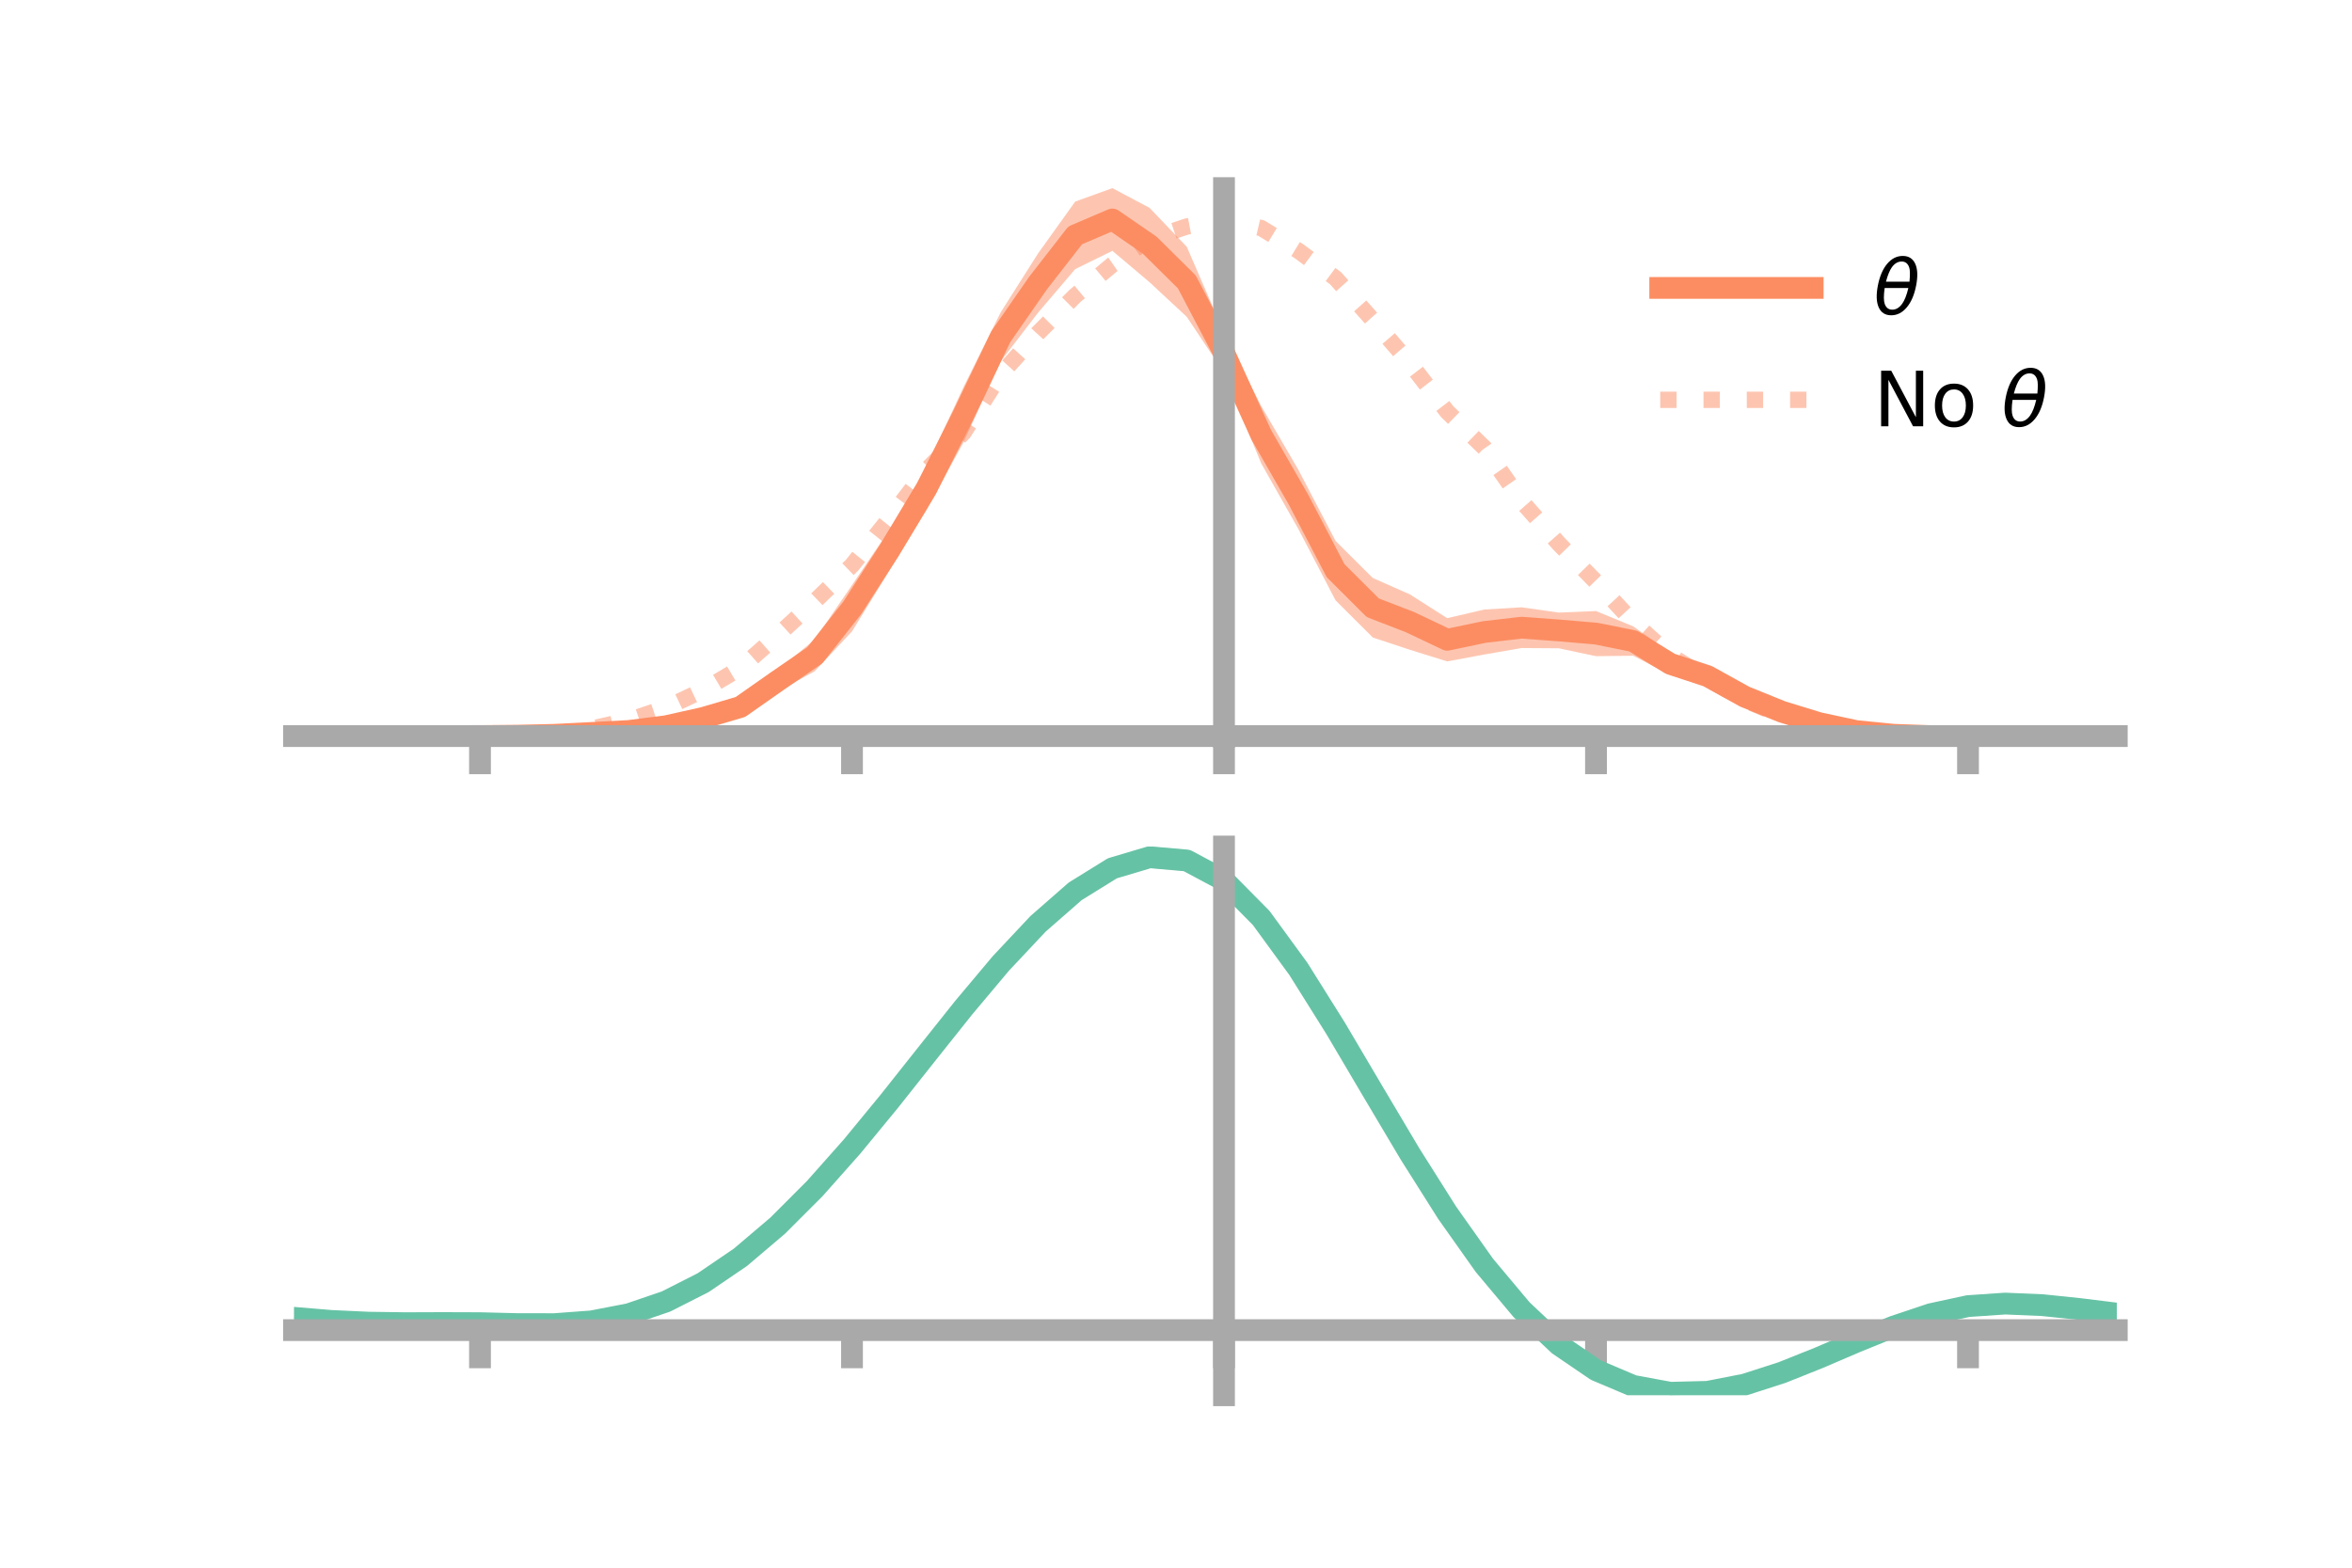 <?xml version="1.0" encoding="utf-8" standalone="no"?>
<!DOCTYPE svg PUBLIC "-//W3C//DTD SVG 1.1//EN"
  "http://www.w3.org/Graphics/SVG/1.1/DTD/svg11.dtd">
<!-- Created with matplotlib (https://matplotlib.org/) -->
<svg height="144pt" version="1.1" viewBox="0 0 216 144" width="216pt" xmlns="http://www.w3.org/2000/svg" xmlns:xlink="http://www.w3.org/1999/xlink">
 <defs>
  <style type="text/css">*{stroke-linecap:butt;stroke-linejoin:round;}</style>
 </defs>
 <g id="figure_1">
  <g id="patch_1">
   <path d="M 0 144 
L 216 144 
L 216 0 
L 0 0 
z
" style="fill:none;"/>
  </g>
  <g id="axes_1">
   <g id="patch_2">
    <path d="M 27 67.68 
L 194.4 67.68 
L 194.4 17.28 
L 27 17.28 
z
" style="fill:none;"/>
   </g>
   <g id="PolyCollection_1">
    <path clip-path="url(#p1c8bac3498)" d="M 27 67.613 
L 27 67.613 
L 30.416 67.613 
L 33.833 67.613 
L 37.249 67.613 
L 40.665 67.613 
L 44.082 67.607 
L 47.498 67.52 
L 50.914 67.359 
L 54.331 67.072 
L 57.747 66.771 
L 61.163 66.256 
L 64.58 65.345 
L 67.996 64.053 
L 71.412 61.558 
L 74.829 58.738 
L 78.245 53.742 
L 81.661 48.696 
L 85.078 42.914 
L 88.494 35.536 
L 91.91 28.677 
L 95.327 23.288 
L 98.743 18.517 
L 102.159 17.28 
L 105.576 19.095 
L 108.992 22.673 
L 112.408 30.553 
L 115.824 37.294 
L 119.241 43.158 
L 122.657 49.69 
L 126.073 53.092 
L 129.49 54.603 
L 132.906 56.781 
L 136.322 55.988 
L 139.739 55.784 
L 143.155 56.268 
L 146.571 56.127 
L 149.988 57.534 
L 153.404 59.949 
L 156.82 61.198 
L 160.237 63.366 
L 163.653 64.818 
L 167.069 66.007 
L 170.486 66.886 
L 173.902 67.35 
L 177.318 67.553 
L 180.735 67.612 
L 184.151 67.613 
L 187.567 67.613 
L 190.984 67.613 
L 194.4 67.613 
L 194.4 67.613 
L 194.4 67.613 
L 190.984 67.613 
L 187.567 67.613 
L 184.151 67.613 
L 180.735 67.618 
L 177.318 67.68 
L 173.902 67.64 
L 170.486 67.426 
L 167.069 66.846 
L 163.653 65.942 
L 160.237 64.63 
L 156.82 63.012 
L 153.404 62.012 
L 149.988 60.234 
L 146.571 60.273 
L 143.155 59.549 
L 139.739 59.526 
L 136.322 60.118 
L 132.906 60.753 
L 129.49 59.689 
L 126.073 58.558 
L 122.657 55.149 
L 119.241 48.601 
L 115.824 42.561 
L 112.408 34.239 
L 108.992 29.106 
L 105.576 25.927 
L 102.159 23.04 
L 98.743 24.72 
L 95.327 28.728 
L 91.91 33.174 
L 88.494 40.614 
L 85.078 46.856 
L 81.661 52.445 
L 78.245 57.997 
L 74.829 61.653 
L 71.412 63.53 
L 67.996 65.827 
L 64.58 66.55 
L 61.163 67.163 
L 57.747 67.518 
L 54.331 67.582 
L 50.914 67.641 
L 47.498 67.638 
L 44.082 67.615 
L 40.665 67.613 
L 37.249 67.613 
L 33.833 67.613 
L 30.416 67.613 
L 27 67.613 
z
" style="fill:#fc8d62;fill-opacity:0.5;"/>
   </g>
   <g id="matplotlib.axis_1">
    <g id="xtick_1">
     <g id="line2d_1">
      <defs>
       <path d="M 0 0 
L 0 3.5 
" id="me15896982e" style="stroke:#a9a9a9;stroke-width:2;"/>
      </defs>
      <g>
       <use style="fill:#a9a9a9;stroke:#a9a9a9;stroke-width:2;" x="44.082" xlink:href="#me15896982e" y="67.613"/>
      </g>
     </g>
    </g>
    <g id="xtick_2">
     <g id="line2d_2">
      <g>
       <use style="fill:#a9a9a9;stroke:#a9a9a9;stroke-width:2;" x="78.245" xlink:href="#me15896982e" y="67.613"/>
      </g>
     </g>
    </g>
    <g id="xtick_3">
     <g id="line2d_3">
      <g>
       <use style="fill:#a9a9a9;stroke:#a9a9a9;stroke-width:2;" x="112.408" xlink:href="#me15896982e" y="67.613"/>
      </g>
     </g>
    </g>
    <g id="xtick_4">
     <g id="line2d_4">
      <g>
       <use style="fill:#a9a9a9;stroke:#a9a9a9;stroke-width:2;" x="146.571" xlink:href="#me15896982e" y="67.613"/>
      </g>
     </g>
    </g>
    <g id="xtick_5">
     <g id="line2d_5">
      <g>
       <use style="fill:#a9a9a9;stroke:#a9a9a9;stroke-width:2;" x="180.735" xlink:href="#me15896982e" y="67.613"/>
      </g>
     </g>
    </g>
   </g>
   <g id="matplotlib.axis_2"/>
   <g id="line2d_6">
    <path clip-path="url(#p1c8bac3498)" d="M 27 67.613 
L 30.416 67.613 
L 33.833 67.613 
L 37.249 67.613 
L 40.665 67.613 
L 44.082 67.611 
L 47.498 67.579 
L 50.914 67.5 
L 54.331 67.327 
L 57.747 67.145 
L 61.163 66.71 
L 64.58 65.948 
L 67.996 64.94 
L 71.412 62.544 
L 74.829 60.195 
L 78.245 55.869 
L 81.661 50.571 
L 85.078 44.885 
L 88.494 38.075 
L 91.91 30.925 
L 95.327 26.008 
L 98.743 21.618 
L 102.159 20.16 
L 105.576 22.511 
L 108.992 25.89 
L 112.408 32.396 
L 115.824 39.928 
L 119.241 45.879 
L 122.657 52.42 
L 126.073 55.825 
L 129.49 57.146 
L 132.906 58.767 
L 136.322 58.053 
L 139.739 57.655 
L 143.155 57.908 
L 146.571 58.2 
L 149.988 58.884 
L 153.404 60.98 
L 156.82 62.105 
L 160.237 63.998 
L 163.653 65.38 
L 167.069 66.426 
L 170.486 67.156 
L 173.902 67.495 
L 177.318 67.617 
L 180.735 67.615 
L 184.151 67.613 
L 187.567 67.613 
L 190.984 67.613 
L 194.4 67.613 
" style="fill:none;stroke:#fc8d62;stroke-linecap:square;stroke-width:2;"/>
   </g>
   <g id="line2d_7">
    <path clip-path="url(#p1c8bac3498)" d="M 27 67.613 
L 30.416 67.613 
L 33.833 67.613 
L 37.249 67.613 
L 40.665 67.613 
L 44.082 67.613 
L 47.498 67.58 
L 50.914 67.403 
L 54.331 66.929 
L 57.747 66.163 
L 61.163 65.008 
L 64.58 63.395 
L 67.996 61.363 
L 71.412 58.353 
L 74.829 55.228 
L 78.245 51.923 
L 81.661 47.662 
L 85.078 43.174 
L 88.494 39.738 
L 91.91 34.365 
L 95.327 30.592 
L 98.743 27.163 
L 102.159 24.309 
L 105.576 21.937 
L 108.992 20.808 
L 112.408 20.16 
L 115.824 20.949 
L 119.241 23.036 
L 122.657 25.559 
L 126.073 29.4 
L 129.49 33.373 
L 132.906 37.812 
L 136.322 41.136 
L 139.739 46.044 
L 143.155 49.934 
L 146.571 53.444 
L 149.988 57.14 
L 153.404 60.215 
L 156.82 62.331 
L 160.237 64.305 
L 163.653 65.741 
L 167.069 66.715 
L 170.486 67.312 
L 173.902 67.53 
L 177.318 67.612 
L 180.735 67.613 
L 184.151 67.613 
L 187.567 67.613 
L 190.984 67.613 
L 194.4 67.613 
" style="fill:none;stroke:#fc8d62;stroke-dasharray:1.5,2.475;stroke-dashoffset:0;stroke-opacity:0.5;stroke-width:1.5;"/>
   </g>
   <g id="patch_3">
    <path d="M 112.408 67.68 
L 112.408 17.28 
" style="fill:none;stroke:#a9a9a9;stroke-linecap:square;stroke-linejoin:miter;stroke-width:2;"/>
   </g>
   <g id="patch_4">
    <path d="M 194.4 67.68 
L 194.4 17.28 
" style="fill:none;"/>
   </g>
   <g id="patch_5">
    <path d="M 27 67.613 
L 194.4 67.613 
" style="fill:none;stroke:#a9a9a9;stroke-linecap:square;stroke-linejoin:miter;stroke-width:2;"/>
   </g>
   <g id="patch_6">
    <path d="M 27 17.28 
L 194.4 17.28 
" style="fill:none;"/>
   </g>
   <g id="legend_1">
    <g id="line2d_8">
     <path d="M 152.47 26.449 
L 166.47 26.449 
" style="fill:none;stroke:#fc8d62;stroke-linecap:square;stroke-width:2;"/>
    </g>
    <g id="line2d_9"/>
    <g id="text_1">
     <!-- $\theta$ -->
     <g transform="translate(172.07 28.899)scale(0.07 -0.07)">
      <defs>
       <path d="M 45.516 34.672 
L 14.453 34.672 
Q 12.359 20.062 14.5 13.875 
Q 17.188 6.25 24.469 6.25 
Q 31.781 6.25 37.359 13.922 
Q 42.234 20.656 45.516 34.672 
z
M 47.016 42.969 
Q 48.344 56.844 46.625 61.719 
Q 43.953 69.438 36.766 69.438 
Q 29.297 69.438 23.828 61.812 
Q 19.531 55.672 16.156 42.969 
z
M 38.188 76.766 
Q 49.906 76.766 54.594 66.406 
Q 59.281 56.109 55.719 37.844 
Q 52.203 19.625 43.453 9.281 
Q 34.766 -1.125 23.047 -1.125 
Q 11.281 -1.125 6.641 9.281 
Q 2 19.625 5.516 37.844 
Q 9.078 56.109 17.719 66.406 
Q 26.422 76.766 38.188 76.766 
z
" id="DejaVuSans-Oblique-952"/>
      </defs>
      <use transform="translate(0 0.234)" xlink:href="#DejaVuSans-Oblique-952"/>
     </g>
    </g>
    <g id="line2d_10">
     <path d="M 152.47 36.724 
L 166.47 36.724 
" style="fill:none;stroke:#fc8d62;stroke-dasharray:1.5,2.475;stroke-dashoffset:0;stroke-opacity:0.5;stroke-width:1.5;"/>
    </g>
    <g id="line2d_11"/>
    <g id="text_2">
     <!-- No $\theta$ -->
     <g transform="translate(172.07 39.174)scale(0.07 -0.07)">
      <defs>
       <path d="M 9.812 72.906 
L 23.094 72.906 
L 55.422 11.922 
L 55.422 72.906 
L 64.984 72.906 
L 64.984 0 
L 51.703 0 
L 19.391 60.984 
L 19.391 0 
L 9.812 0 
z
" id="DejaVuSans-78"/>
       <path d="M 30.609 48.391 
Q 23.391 48.391 19.188 42.75 
Q 14.984 37.109 14.984 27.297 
Q 14.984 17.484 19.156 11.844 
Q 23.344 6.203 30.609 6.203 
Q 37.797 6.203 41.984 11.859 
Q 46.188 17.531 46.188 27.297 
Q 46.188 37.016 41.984 42.703 
Q 37.797 48.391 30.609 48.391 
z
M 30.609 56 
Q 42.328 56 49.016 48.375 
Q 55.719 40.766 55.719 27.297 
Q 55.719 13.875 49.016 6.219 
Q 42.328 -1.422 30.609 -1.422 
Q 18.844 -1.422 12.172 6.219 
Q 5.516 13.875 5.516 27.297 
Q 5.516 40.766 12.172 48.375 
Q 18.844 56 30.609 56 
z
" id="DejaVuSans-111"/>
       <path id="DejaVuSans-32"/>
      </defs>
      <use transform="translate(0 0.234)" xlink:href="#DejaVuSans-78"/>
      <use transform="translate(74.805 0.234)" xlink:href="#DejaVuSans-111"/>
      <use transform="translate(135.986 0.234)" xlink:href="#DejaVuSans-32"/>
      <use transform="translate(167.773 0.234)" xlink:href="#DejaVuSans-Oblique-952"/>
     </g>
    </g>
   </g>
  </g>
  <g id="axes_2">
   <g id="patch_7">
    <path d="M 27 128.16 
L 194.4 128.16 
L 194.4 77.76 
L 27 77.76 
z
" style="fill:none;"/>
   </g>
   <g id="PolyCollection_2">
    <path clip-path="url(#p9d66f67ecd)" d="M 27 121.089 
L 27 121.009 
L 30.416 121.304 
L 33.833 121.465 
L 37.249 121.509 
L 40.665 121.492 
L 44.082 121.501 
L 47.498 121.586 
L 50.914 121.591 
L 54.331 121.335 
L 57.747 120.673 
L 61.163 119.49 
L 64.58 117.717 
L 67.996 115.334 
L 71.412 112.36 
L 74.829 108.853 
L 78.245 104.909 
L 81.661 100.654 
L 85.078 96.244 
L 88.494 91.86 
L 91.91 87.704 
L 95.327 83.991 
L 98.743 80.945 
L 102.159 78.792 
L 105.576 77.76 
L 108.992 78.069 
L 112.408 79.922 
L 115.824 83.428 
L 119.241 88.181 
L 122.657 93.713 
L 126.073 99.59 
L 129.49 105.435 
L 132.906 110.935 
L 136.322 115.844 
L 139.739 119.987 
L 143.155 123.256 
L 146.571 125.611 
L 149.988 127.07 
L 153.404 127.705 
L 156.82 127.626 
L 160.237 126.969 
L 163.653 125.889 
L 167.069 124.548 
L 170.486 123.114 
L 173.902 121.753 
L 177.318 120.624 
L 180.735 119.891 
L 184.151 119.66 
L 187.567 119.811 
L 190.984 120.174 
L 194.4 120.61 
L 194.4 120.716 
L 194.4 120.716 
L 190.984 120.305 
L 187.567 119.96 
L 184.151 119.82 
L 180.735 120.054 
L 177.318 120.8 
L 173.902 121.962 
L 170.486 123.378 
L 167.069 124.871 
L 163.653 126.266 
L 160.237 127.387 
L 156.82 128.069 
L 153.404 128.16 
L 149.988 127.534 
L 146.571 126.098 
L 143.155 123.798 
L 139.739 120.624 
L 136.322 116.615 
L 132.906 111.869 
L 129.49 106.55 
L 126.073 100.89 
L 122.657 95.193 
L 119.241 89.825 
L 115.824 85.21 
L 112.408 81.807 
L 108.992 80.014 
L 105.576 79.72 
L 102.159 80.722 
L 98.743 82.801 
L 95.327 85.734 
L 91.91 89.3 
L 88.494 93.282 
L 85.078 97.473 
L 81.661 101.682 
L 78.245 105.735 
L 74.829 109.488 
L 71.412 112.821 
L 67.996 115.647 
L 64.58 117.916 
L 61.163 119.613 
L 57.747 120.76 
L 54.331 121.414 
L 50.914 121.669 
L 47.498 121.663 
L 44.082 121.578 
L 40.665 121.564 
L 37.249 121.572 
L 33.833 121.52 
L 30.416 121.364 
L 27 121.089 
z
" style="fill:#66c2a5;fill-opacity:0.5;"/>
   </g>
   <g id="matplotlib.axis_3">
    <g id="xtick_6">
     <g id="line2d_12">
      <g>
       <use style="fill:#a9a9a9;stroke:#a9a9a9;stroke-width:2;" x="44.082" xlink:href="#me15896982e" y="122.176"/>
      </g>
     </g>
    </g>
    <g id="xtick_7">
     <g id="line2d_13">
      <g>
       <use style="fill:#a9a9a9;stroke:#a9a9a9;stroke-width:2;" x="78.245" xlink:href="#me15896982e" y="122.176"/>
      </g>
     </g>
    </g>
    <g id="xtick_8">
     <g id="line2d_14">
      <g>
       <use style="fill:#a9a9a9;stroke:#a9a9a9;stroke-width:2;" x="112.408" xlink:href="#me15896982e" y="122.176"/>
      </g>
     </g>
    </g>
    <g id="xtick_9">
     <g id="line2d_15">
      <g>
       <use style="fill:#a9a9a9;stroke:#a9a9a9;stroke-width:2;" x="146.571" xlink:href="#me15896982e" y="122.176"/>
      </g>
     </g>
    </g>
    <g id="xtick_10">
     <g id="line2d_16">
      <g>
       <use style="fill:#a9a9a9;stroke:#a9a9a9;stroke-width:2;" x="180.735" xlink:href="#me15896982e" y="122.176"/>
      </g>
     </g>
    </g>
   </g>
   <g id="matplotlib.axis_4"/>
   <g id="line2d_17">
    <path clip-path="url(#p9d66f67ecd)" d="M 27 121.049 
L 30.416 121.334 
L 33.833 121.493 
L 37.249 121.54 
L 40.665 121.528 
L 44.082 121.539 
L 47.498 121.625 
L 50.914 121.63 
L 54.331 121.375 
L 57.747 120.716 
L 61.163 119.551 
L 64.58 117.817 
L 67.996 115.491 
L 71.412 112.59 
L 74.829 109.171 
L 78.245 105.322 
L 81.661 101.168 
L 85.078 96.859 
L 88.494 92.571 
L 91.91 88.502 
L 95.327 84.863 
L 98.743 81.873 
L 102.159 79.757 
L 105.576 78.74 
L 108.992 79.041 
L 112.408 80.864 
L 115.824 84.319 
L 119.241 89.003 
L 122.657 94.453 
L 126.073 100.24 
L 129.49 105.993 
L 132.906 111.402 
L 136.322 116.229 
L 139.739 120.305 
L 143.155 123.527 
L 146.571 125.855 
L 149.988 127.302 
L 153.404 127.933 
L 156.82 127.847 
L 160.237 127.178 
L 163.653 126.077 
L 167.069 124.71 
L 170.486 123.246 
L 173.902 121.858 
L 177.318 120.712 
L 180.735 119.973 
L 184.151 119.74 
L 187.567 119.885 
L 190.984 120.24 
L 194.4 120.663 
" style="fill:none;stroke:#66c2a5;stroke-linecap:square;stroke-width:2;"/>
   </g>
   <g id="patch_8">
    <path d="M 112.408 128.16 
L 112.408 77.76 
" style="fill:none;stroke:#a9a9a9;stroke-linecap:square;stroke-linejoin:miter;stroke-width:2;"/>
   </g>
   <g id="patch_9">
    <path d="M 194.4 128.16 
L 194.4 77.76 
" style="fill:none;"/>
   </g>
   <g id="patch_10">
    <path d="M 27 122.176 
L 194.4 122.176 
" style="fill:none;stroke:#a9a9a9;stroke-linecap:square;stroke-linejoin:miter;stroke-width:2;"/>
   </g>
   <g id="patch_11">
    <path d="M 27 77.76 
L 194.4 77.76 
" style="fill:none;"/>
   </g>
  </g>
 </g>
 <defs>
  <clipPath id="p1c8bac3498">
   <rect height="50.4" width="167.4" x="27" y="17.28"/>
  </clipPath>
  <clipPath id="p9d66f67ecd">
   <rect height="50.4" width="167.4" x="27" y="77.76"/>
  </clipPath>
 </defs>
</svg>
